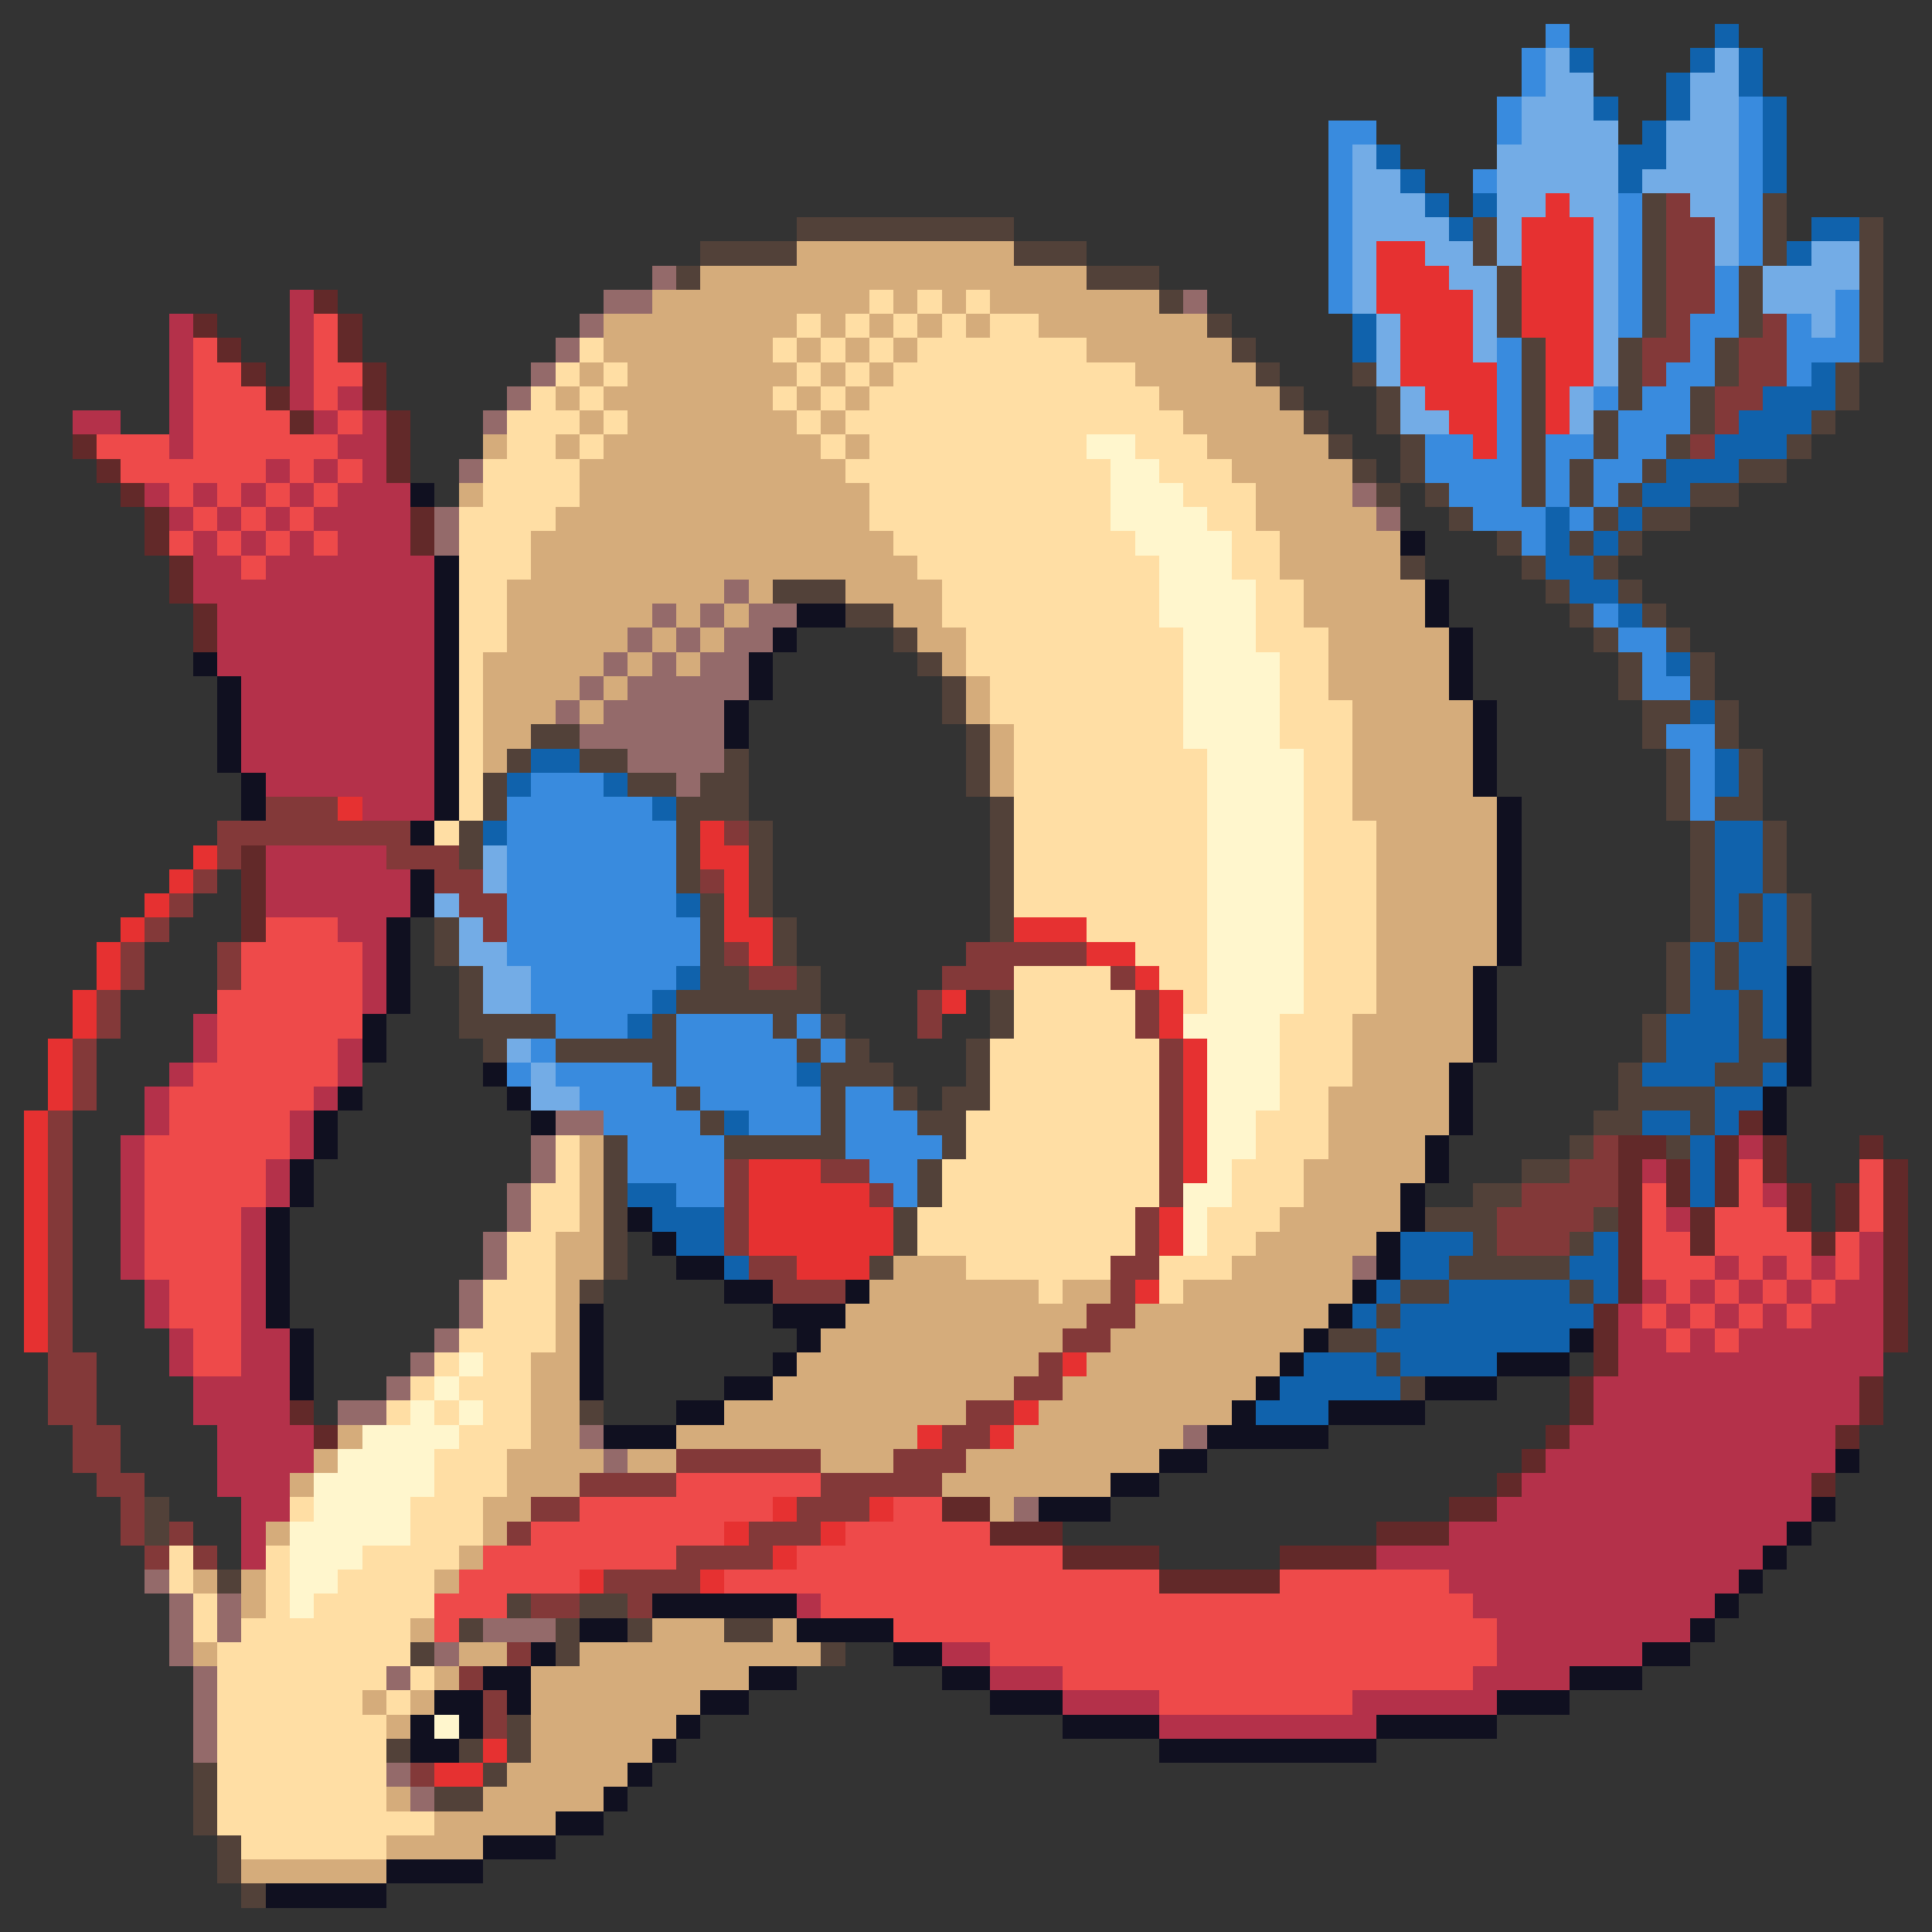 <svg xmlns="http://www.w3.org/2000/svg" viewBox="0 -0.5 80 80" shape-rendering="crispEdges">
<rect x="0" y="-0.5" width="80" height="80" fill="#333333" stroke="none"/>
<path stroke="#398bde" d="M64 1h1M63 2h1M63 3h1M62 4h1M72 4h1M55 5h2M62 5h1M72 5h1M55 6h1M72 6h1M55 7h1M61 7h1M72 7h1M55 8h1M67 8h1M72 8h1M55 9h1M67 9h1M72 9h1M55 10h1M67 10h1M72 10h1M55 11h1M67 11h1M71 11h1M55 12h1M67 12h1M71 12h1M76 12h1M67 13h1M70 13h2M74 13h1M76 13h1M62 14h1M70 14h1M74 14h3M62 15h1M69 15h2M74 15h1M62 16h1M66 16h1M68 16h2M62 17h1M67 17h3M59 18h2M62 18h1M64 18h2M67 18h2M59 19h4M64 19h1M66 19h2M60 20h3M64 20h1M66 20h1M61 21h3M65 21h1M63 22h1M66 25h1M67 26h2M68 27h1M68 28h2M69 30h2M70 31h1M22 32h3M70 32h1M21 33h6M70 33h1M21 34h7M21 35h7M21 36h7M21 37h7M21 38h8M21 39h8M22 40h6M22 41h5M23 42h3M28 42h4M33 42h1M22 43h1M28 43h5M34 43h1M21 44h1M23 44h4M28 44h5M24 45h4M29 45h5M35 45h2M25 46h4M31 46h3M35 46h3M26 47h4M35 47h4M26 48h4M36 48h2M28 49h2M37 49h1" />
<path stroke="#1062ac" d="M71 1h1M65 2h1M70 2h1M72 2h1M69 3h1M72 3h1M66 4h1M69 4h1M73 4h1M68 5h1M73 5h1M57 6h1M67 6h2M73 6h1M58 7h1M67 7h1M73 7h1M59 8h1M61 8h1M60 9h1M75 9h2M74 10h1M56 13h1M56 14h1M75 15h1M73 16h3M72 17h3M71 18h3M69 19h3M68 20h2M64 21h1M67 21h1M64 22h1M66 22h1M64 23h2M65 24h2M67 25h1M69 27h1M70 29h1M22 31h2M71 31h1M21 32h1M25 32h1M71 32h1M27 33h1M20 34h1M71 34h2M71 35h2M71 36h2M28 37h1M71 37h1M73 37h1M71 38h1M73 38h1M70 39h1M72 39h2M28 40h1M70 40h1M72 40h2M27 41h1M70 41h2M73 41h1M26 42h1M69 42h3M73 42h1M69 43h3M33 44h1M68 44h3M73 44h1M71 45h2M30 46h1M68 46h2M71 46h1M70 47h1M70 48h1M26 49h2M70 49h1M27 50h3M28 51h2M58 51h3M66 51h1M30 52h1M58 52h2M65 52h2M57 53h1M60 53h5M66 53h1M56 54h1M58 54h8M57 55h8M54 56h3M58 56h4M53 57h5M52 58h3" />
<path stroke="#73ace6" d="M64 2h1M71 2h1M64 3h2M70 3h2M63 4h3M70 4h2M63 5h4M69 5h3M56 6h1M62 6h5M69 6h3M56 7h2M62 7h5M68 7h4M56 8h3M62 8h2M65 8h2M70 8h2M56 9h4M62 9h1M66 9h1M71 9h1M56 10h1M59 10h2M62 10h1M66 10h1M71 10h1M75 10h2M56 11h1M60 11h2M66 11h1M73 11h4M56 12h1M61 12h1M66 12h1M73 12h3M57 13h1M61 13h1M66 13h1M75 13h1M57 14h1M61 14h1M66 14h1M57 15h1M66 15h1M58 16h1M65 16h1M58 17h2M65 17h1M20 35h1M20 36h1M18 37h1M19 38h1M19 39h2M20 40h2M20 41h2M21 43h1M22 44h1M22 45h2" />
<path stroke="#e63131" d="M64 8h1M63 9h3M57 10h2M63 10h3M57 11h3M63 11h3M57 12h4M63 12h3M58 13h3M63 13h3M58 14h3M64 14h2M58 15h4M64 15h2M59 16h3M64 16h1M60 17h2M64 17h1M61 18h1M14 33h1M29 34h1M8 35h1M29 35h2M7 36h1M30 36h1M6 37h1M30 37h1M5 38h1M30 38h2M42 38h3M4 39h1M31 39h1M45 39h2M4 40h1M47 40h1M3 41h1M39 41h1M48 41h1M3 42h1M48 42h1M2 43h1M49 43h1M2 44h1M49 44h1M2 45h1M49 45h1M1 46h1M49 46h1M1 47h1M49 47h1M1 48h1M31 48h3M49 48h1M1 49h1M31 49h5M1 50h1M31 50h6M48 50h1M1 51h1M31 51h6M48 51h1M1 52h1M33 52h3M1 53h1M47 53h1M1 54h1M1 55h1M44 56h1M42 58h1M38 59h1M41 59h1M32 62h1M36 62h1M30 63h1M34 63h1M32 64h1M24 65h1M29 65h1M20 72h1M18 73h2" />
<path stroke="#524139" d="M68 8h1M73 8h1M33 9h9M61 9h1M68 9h1M73 9h1M77 9h1M29 10h4M42 10h3M61 10h1M68 10h1M73 10h1M77 10h1M28 11h1M45 11h3M62 11h1M68 11h1M72 11h1M77 11h1M48 12h1M62 12h1M68 12h1M72 12h1M77 12h1M50 13h1M62 13h1M68 13h1M72 13h1M77 13h1M51 14h1M63 14h1M67 14h1M71 14h1M77 14h1M52 15h1M56 15h1M63 15h1M67 15h1M71 15h1M76 15h1M53 16h1M57 16h1M63 16h1M67 16h1M70 16h1M76 16h1M54 17h1M57 17h1M63 17h1M66 17h1M70 17h1M75 17h1M55 18h1M58 18h1M63 18h1M66 18h1M69 18h1M74 18h1M56 19h1M58 19h1M63 19h1M65 19h1M68 19h1M72 19h2M57 20h1M59 20h1M63 20h1M65 20h1M67 20h1M70 20h2M60 21h1M66 21h1M68 21h2M62 22h1M65 22h1M67 22h1M58 23h1M63 23h1M66 23h1M32 24h3M64 24h1M67 24h1M35 25h2M65 25h1M68 25h1M37 26h1M66 26h1M69 26h1M38 27h1M67 27h1M70 27h1M39 28h1M67 28h1M70 28h1M39 29h1M68 29h2M71 29h1M22 30h2M40 30h1M68 30h1M71 30h1M21 31h1M24 31h2M30 31h1M40 31h1M69 31h1M72 31h1M20 32h1M26 32h2M29 32h2M40 32h1M69 32h1M72 32h1M20 33h1M28 33h3M41 33h1M69 33h1M71 33h2M19 34h1M28 34h1M31 34h1M41 34h1M70 34h1M73 34h1M19 35h1M28 35h1M31 35h1M41 35h1M70 35h1M73 35h1M28 36h1M31 36h1M41 36h1M70 36h1M73 36h1M29 37h1M31 37h1M41 37h1M70 37h1M72 37h1M74 37h1M18 38h1M29 38h1M32 38h1M41 38h1M70 38h1M72 38h1M74 38h1M18 39h1M29 39h1M32 39h1M69 39h1M71 39h1M74 39h1M19 40h1M29 40h2M33 40h1M69 40h1M71 40h1M19 41h1M28 41h6M41 41h1M69 41h1M72 41h1M19 42h4M27 42h1M32 42h1M34 42h1M41 42h1M68 42h1M72 42h1M20 43h1M23 43h5M33 43h1M35 43h1M40 43h1M68 43h1M72 43h2M27 44h1M34 44h3M40 44h1M67 44h1M71 44h2M28 45h1M34 45h1M37 45h1M39 45h2M67 45h4M29 46h1M34 46h1M38 46h2M66 46h2M70 46h1M25 47h1M30 47h5M39 47h1M65 47h1M69 47h1M25 48h1M38 48h1M63 48h2M25 49h1M38 49h1M61 49h2M25 50h1M37 50h1M59 50h3M66 50h1M25 51h1M37 51h1M61 51h1M65 51h1M25 52h1M36 52h1M60 52h5M24 53h1M58 53h2M65 53h1M57 54h1M55 55h2M57 56h1M58 57h1M24 58h1M6 62h1M6 63h1M9 65h1M21 66h1M24 66h2M19 67h1M23 67h1M26 67h1M30 67h2M17 68h1M23 68h1M34 68h1M21 71h1M16 72h1M19 72h1M21 72h1M8 73h1M20 73h1M8 74h1M18 74h2M8 75h1M9 76h1M9 77h1M10 78h1" />
<path stroke="#833939" d="M69 8h1M69 9h2M69 10h2M69 11h2M69 12h2M69 13h1M73 13h1M68 14h2M72 14h2M68 15h1M72 15h2M71 16h2M71 17h1M70 18h1M11 33h3M9 34h8M30 34h1M9 35h1M16 35h3M8 36h1M18 36h2M29 36h1M7 37h1M19 37h2M6 38h1M20 38h1M5 39h1M9 39h1M30 39h1M40 39h5M5 40h1M9 40h1M31 40h2M39 40h3M46 40h1M4 41h1M38 41h1M47 41h1M4 42h1M38 42h1M47 42h1M3 43h1M48 43h1M3 44h1M48 44h1M3 45h1M48 45h1M2 46h1M48 46h1M2 47h1M48 47h1M66 47h1M2 48h1M30 48h1M34 48h2M48 48h1M65 48h2M2 49h1M30 49h1M36 49h1M48 49h1M63 49h4M2 50h1M30 50h1M47 50h1M62 50h4M2 51h1M30 51h1M47 51h1M62 51h3M2 52h1M31 52h2M46 52h2M2 53h1M32 53h3M46 53h1M2 54h1M45 54h2M2 55h1M44 55h2M2 56h2M43 56h1M2 57h2M42 57h2M2 58h2M40 58h2M3 59h2M39 59h2M3 60h2M28 60h6M37 60h3M4 61h2M24 61h4M34 61h5M5 62h1M22 62h2M33 62h3M5 63h1M7 63h1M21 63h1M31 63h3M6 64h1M8 64h1M28 64h4M25 65h4M22 66h2M26 66h1M21 68h1M19 69h1M20 70h1M20 71h1M17 73h1" />
<path stroke="#d5ac7b" d="M33 10h9M29 11h16M27 12h9M37 12h1M39 12h1M41 12h7M25 13h8M34 13h1M36 13h1M38 13h1M40 13h1M43 13h7M25 14h7M33 14h1M35 14h1M37 14h1M45 14h6M24 15h1M26 15h7M34 15h1M36 15h1M47 15h5M23 16h1M25 16h7M33 16h1M35 16h1M48 16h5M24 17h1M26 17h7M34 17h1M49 17h5M20 18h1M23 18h1M25 18h9M35 18h1M50 18h5M24 19h11M51 19h5M19 20h1M24 20h12M52 20h4M23 21h13M52 21h5M22 22h15M53 22h5M22 23h16M53 23h5M21 24h9M31 24h1M35 24h4M54 24h5M21 25h6M28 25h1M30 25h1M37 25h2M54 25h5M21 26h5M27 26h1M29 26h1M38 26h2M55 26h5M20 27h5M26 27h1M28 27h1M39 27h1M55 27h5M20 28h4M25 28h1M40 28h1M55 28h5M20 29h3M24 29h1M40 29h1M56 29h5M20 30h2M41 30h1M56 30h5M20 31h1M41 31h1M56 31h5M41 32h1M56 32h5M56 33h6M57 34h5M57 35h5M57 36h5M57 37h5M57 38h5M57 39h5M57 40h4M57 41h4M56 42h5M56 43h5M56 44h4M55 45h5M55 46h5M24 47h1M55 47h4M24 48h1M54 48h5M24 49h1M54 49h4M24 50h1M53 50h5M23 51h2M52 51h5M23 52h2M37 52h3M51 52h5M23 53h1M36 53h7M44 53h2M49 53h7M23 54h1M35 54h10M47 54h8M23 55h1M34 55h10M46 55h8M22 56h2M33 56h10M45 56h8M22 57h2M32 57h10M44 57h8M22 58h2M30 58h10M43 58h8M14 59h1M22 59h2M28 59h10M42 59h7M13 60h1M21 60h4M26 60h2M34 60h3M40 60h8M12 61h1M21 61h3M39 61h7M20 62h2M41 62h1M11 63h1M20 63h1M19 64h1M8 65h1M10 65h1M18 65h1M10 66h1M17 67h1M27 67h3M32 67h1M8 68h1M19 68h2M24 68h10M18 69h1M22 69h9M15 70h1M17 70h1M22 70h7M16 71h1M22 71h6M22 72h5M21 73h5M16 74h1M20 74h5M18 75h5M16 76h4M10 77h6" />
<path stroke="#946a6a" d="M27 11h1M25 12h2M49 12h1M24 13h1M23 14h1M22 15h1M21 16h1M20 17h1M19 19h1M56 20h1M18 21h1M57 21h1M18 22h1M30 24h1M27 25h1M29 25h1M31 25h2M26 26h1M28 26h1M30 26h2M25 27h1M27 27h1M29 27h2M24 28h1M26 28h5M23 29h1M25 29h5M24 30h6M26 31h4M28 32h1M23 46h2M22 47h1M22 48h1M21 49h1M21 50h1M20 51h1M20 52h1M56 52h1M19 53h1M19 54h1M18 55h1M17 56h1M16 57h1M14 58h2M24 59h1M49 59h1M25 60h1M42 62h1M6 65h1M7 66h1M9 66h1M7 67h1M9 67h1M20 67h3M7 68h1M18 68h1M8 69h1M16 69h1M8 70h1M8 71h1M8 72h1M16 73h1M17 74h1" />
<path stroke="#b4314a" d="M12 12h1M7 13h1M12 13h1M7 14h1M12 14h1M7 15h1M12 15h1M7 16h1M12 16h1M14 16h1M3 17h2M7 17h1M13 17h1M15 17h1M7 18h1M14 18h2M11 19h1M13 19h1M15 19h1M6 20h1M8 20h1M10 20h1M12 20h1M14 20h3M7 21h1M9 21h1M11 21h1M13 21h4M8 22h1M10 22h1M12 22h1M14 22h3M8 23h2M11 23h7M8 24h10M9 25h9M9 26h9M9 27h9M10 28h8M10 29h8M10 30h8M10 31h8M11 32h7M15 33h3M11 35h5M11 36h6M11 37h6M14 38h2M15 39h1M15 40h1M15 41h1M8 42h1M8 43h1M14 43h1M7 44h1M14 44h1M6 45h1M13 45h1M6 46h1M12 46h1M5 47h1M12 47h1M72 47h1M5 48h1M11 48h1M68 48h1M5 49h1M11 49h1M73 49h1M5 50h1M10 50h1M69 50h1M5 51h1M10 51h1M77 51h1M5 52h1M10 52h1M71 52h1M73 52h1M75 52h1M77 52h1M6 53h1M10 53h1M68 53h1M70 53h1M72 53h1M74 53h1M76 53h2M6 54h1M10 54h1M67 54h1M69 54h1M71 54h1M73 54h1M75 54h3M7 55h1M10 55h2M67 55h2M70 55h1M72 55h6M7 56h1M10 56h2M67 56h11M8 57h4M66 57h11M8 58h4M66 58h11M9 59h4M65 59h11M9 60h4M64 60h12M9 61h3M63 61h12M10 62h2M62 62h13M10 63h1M60 63h14M10 64h1M57 64h16M60 65h12M33 66h1M61 66h10M62 67h8M39 68h2M62 68h6M41 69h3M61 69h4M44 70h4M56 70h6M48 71h9" />
<path stroke="#622929" d="M13 12h1M8 13h1M14 13h1M9 14h1M14 14h1M10 15h1M15 15h1M11 16h1M15 16h1M12 17h1M16 17h1M3 18h1M16 18h1M4 19h1M16 19h1M5 20h1M6 21h1M17 21h1M6 22h1M17 22h1M7 23h1M7 24h1M8 25h1M8 26h1M10 35h1M10 36h1M10 37h1M10 38h1M72 46h1M67 47h2M71 47h1M73 47h1M77 47h1M67 48h1M69 48h1M71 48h1M73 48h1M78 48h1M67 49h1M69 49h1M71 49h1M74 49h1M76 49h1M78 49h1M67 50h1M70 50h1M74 50h1M76 50h1M78 50h1M67 51h1M70 51h1M75 51h1M78 51h1M67 52h1M78 52h1M67 53h1M78 53h1M66 54h1M78 54h1M66 55h1M78 55h1M66 56h1M65 57h1M77 57h1M12 58h1M65 58h1M77 58h1M13 59h1M64 59h1M76 59h1M63 60h1M62 61h1M75 61h1M39 62h2M60 62h2M41 63h3M57 63h3M44 64h4M53 64h4M48 65h5" />
<path stroke="#ffdea4" d="M36 12h1M38 12h1M40 12h1M33 13h1M35 13h1M37 13h1M39 13h1M41 13h2M24 14h1M32 14h1M34 14h1M36 14h1M38 14h7M23 15h1M25 15h1M33 15h1M35 15h1M37 15h10M22 16h1M24 16h1M32 16h1M34 16h1M36 16h12M21 17h3M25 17h1M33 17h1M35 17h14M21 18h2M24 18h1M34 18h1M36 18h9M47 18h3M20 19h4M35 19h11M48 19h3M20 20h4M36 20h10M49 20h3M19 21h4M36 21h10M50 21h2M19 22h3M37 22h10M51 22h2M19 23h3M38 23h10M51 23h2M19 24h2M39 24h9M52 24h2M19 25h2M39 25h9M52 25h2M19 26h2M40 26h9M52 26h3M19 27h1M40 27h9M53 27h2M19 28h1M41 28h8M53 28h2M19 29h1M41 29h8M53 29h3M19 30h1M42 30h7M53 30h3M19 31h1M42 31h8M54 31h2M19 32h1M42 32h8M54 32h2M19 33h1M42 33h8M54 33h2M18 34h1M42 34h8M54 34h3M42 35h8M54 35h3M42 36h8M54 36h3M42 37h8M54 37h3M45 38h5M54 38h3M47 39h3M54 39h3M42 40h4M48 40h2M54 40h3M42 41h5M49 41h1M54 41h3M42 42h5M53 42h3M41 43h7M53 43h3M41 44h7M53 44h3M41 45h7M53 45h2M40 46h8M52 46h3M23 47h1M40 47h8M52 47h3M23 48h1M39 48h9M51 48h3M22 49h2M39 49h9M51 49h3M22 50h2M38 50h9M50 50h3M21 51h2M38 51h9M50 51h2M21 52h2M40 52h6M48 52h3M20 53h3M43 53h1M48 53h1M20 54h3M19 55h4M18 56h1M20 56h2M17 57h1M19 57h3M16 58h1M18 58h1M20 58h2M19 59h3M18 60h3M18 61h3M12 62h1M17 62h3M17 63h3M7 64h1M11 64h1M15 64h4M7 65h1M11 65h1M14 65h4M8 66h1M11 66h1M13 66h5M8 67h1M10 67h7M9 68h8M9 69h7M17 69h1M9 70h6M16 70h1M9 71h7M9 72h7M9 73h7M9 74h7M9 75h9M10 76h6" />
<path stroke="#ee4a4a" d="M13 13h1M8 14h1M13 14h1M8 15h2M13 15h2M8 16h3M13 16h1M8 17h4M14 17h1M4 18h3M8 18h6M5 19h6M12 19h1M14 19h1M7 20h1M9 20h1M11 20h1M13 20h1M8 21h1M10 21h1M12 21h1M7 22h1M9 22h1M11 22h1M13 22h1M10 23h1M11 38h3M10 39h5M10 40h5M9 41h6M9 42h6M9 43h5M8 44h6M7 45h6M7 46h5M6 47h6M6 48h5M72 48h1M77 48h1M6 49h5M68 49h1M72 49h1M77 49h1M6 50h4M68 50h1M71 50h3M77 50h1M6 51h4M68 51h2M71 51h4M76 51h1M6 52h4M68 52h3M72 52h1M74 52h1M76 52h1M7 53h3M69 53h1M71 53h1M73 53h1M75 53h1M7 54h3M68 54h1M70 54h1M72 54h1M74 54h1M8 55h2M69 55h1M71 55h1M8 56h2M28 61h6M24 62h8M37 62h2M22 63h8M35 63h6M20 64h8M33 64h11M19 65h5M30 65h18M53 65h7M18 66h3M34 66h27M18 67h1M37 67h25M41 68h21M44 69h17M48 70h8" />
<path stroke="#fff6cd" d="M45 18h2M46 19h2M46 20h3M46 21h4M47 22h4M48 23h3M48 24h4M48 25h4M49 26h3M49 27h4M49 28h4M49 29h4M49 30h4M50 31h4M50 32h4M50 33h4M50 34h4M50 35h4M50 36h4M50 37h4M50 38h4M50 39h4M50 40h4M50 41h4M49 42h4M50 43h3M50 44h3M50 45h3M50 46h2M50 47h2M50 48h1M49 49h2M49 50h1M49 51h1M19 56h1M18 57h1M17 58h1M19 58h1M15 59h4M14 60h4M13 61h5M13 62h4M12 63h5M12 64h3M12 65h2M12 66h1M18 71h1" />
<path stroke="#101020" d="M17 20h1M58 22h1M18 23h1M18 24h1M59 24h1M18 25h1M33 25h2M59 25h1M18 26h1M32 26h1M60 26h1M8 27h1M18 27h1M31 27h1M60 27h1M9 28h1M18 28h1M31 28h1M60 28h1M9 29h1M18 29h1M30 29h1M61 29h1M9 30h1M18 30h1M30 30h1M61 30h1M9 31h1M18 31h1M61 31h1M10 32h1M18 32h1M61 32h1M10 33h1M18 33h1M62 33h1M17 34h1M62 34h1M62 35h1M17 36h1M62 36h1M17 37h1M62 37h1M16 38h1M62 38h1M16 39h1M62 39h1M16 40h1M61 40h1M74 40h1M16 41h1M61 41h1M74 41h1M15 42h1M61 42h1M74 42h1M15 43h1M61 43h1M74 43h1M20 44h1M60 44h1M74 44h1M14 45h1M21 45h1M60 45h1M73 45h1M13 46h1M22 46h1M60 46h1M73 46h1M13 47h1M59 47h1M12 48h1M59 48h1M12 49h1M58 49h1M11 50h1M26 50h1M58 50h1M11 51h1M27 51h1M57 51h1M11 52h1M28 52h2M57 52h1M11 53h1M30 53h2M35 53h1M56 53h1M11 54h1M24 54h1M32 54h3M55 54h1M12 55h1M24 55h1M33 55h1M54 55h1M65 55h1M12 56h1M24 56h1M32 56h1M53 56h1M62 56h3M12 57h1M24 57h1M30 57h2M52 57h1M59 57h3M28 58h2M51 58h1M55 58h4M25 59h3M50 59h5M48 60h2M76 60h1M46 61h2M43 62h3M75 62h1M74 63h1M73 64h1M72 65h1M27 66h6M71 66h1M24 67h2M33 67h4M70 67h1M22 68h1M37 68h2M68 68h2M20 69h2M31 69h2M39 69h2M65 69h3M18 70h2M21 70h1M29 70h2M41 70h3M62 70h3M17 71h1M19 71h1M28 71h1M44 71h4M57 71h5M17 72h2M27 72h1M48 72h9M26 73h1M25 74h1M23 75h2M20 76h3M16 77h4M11 78h5" />
</svg>